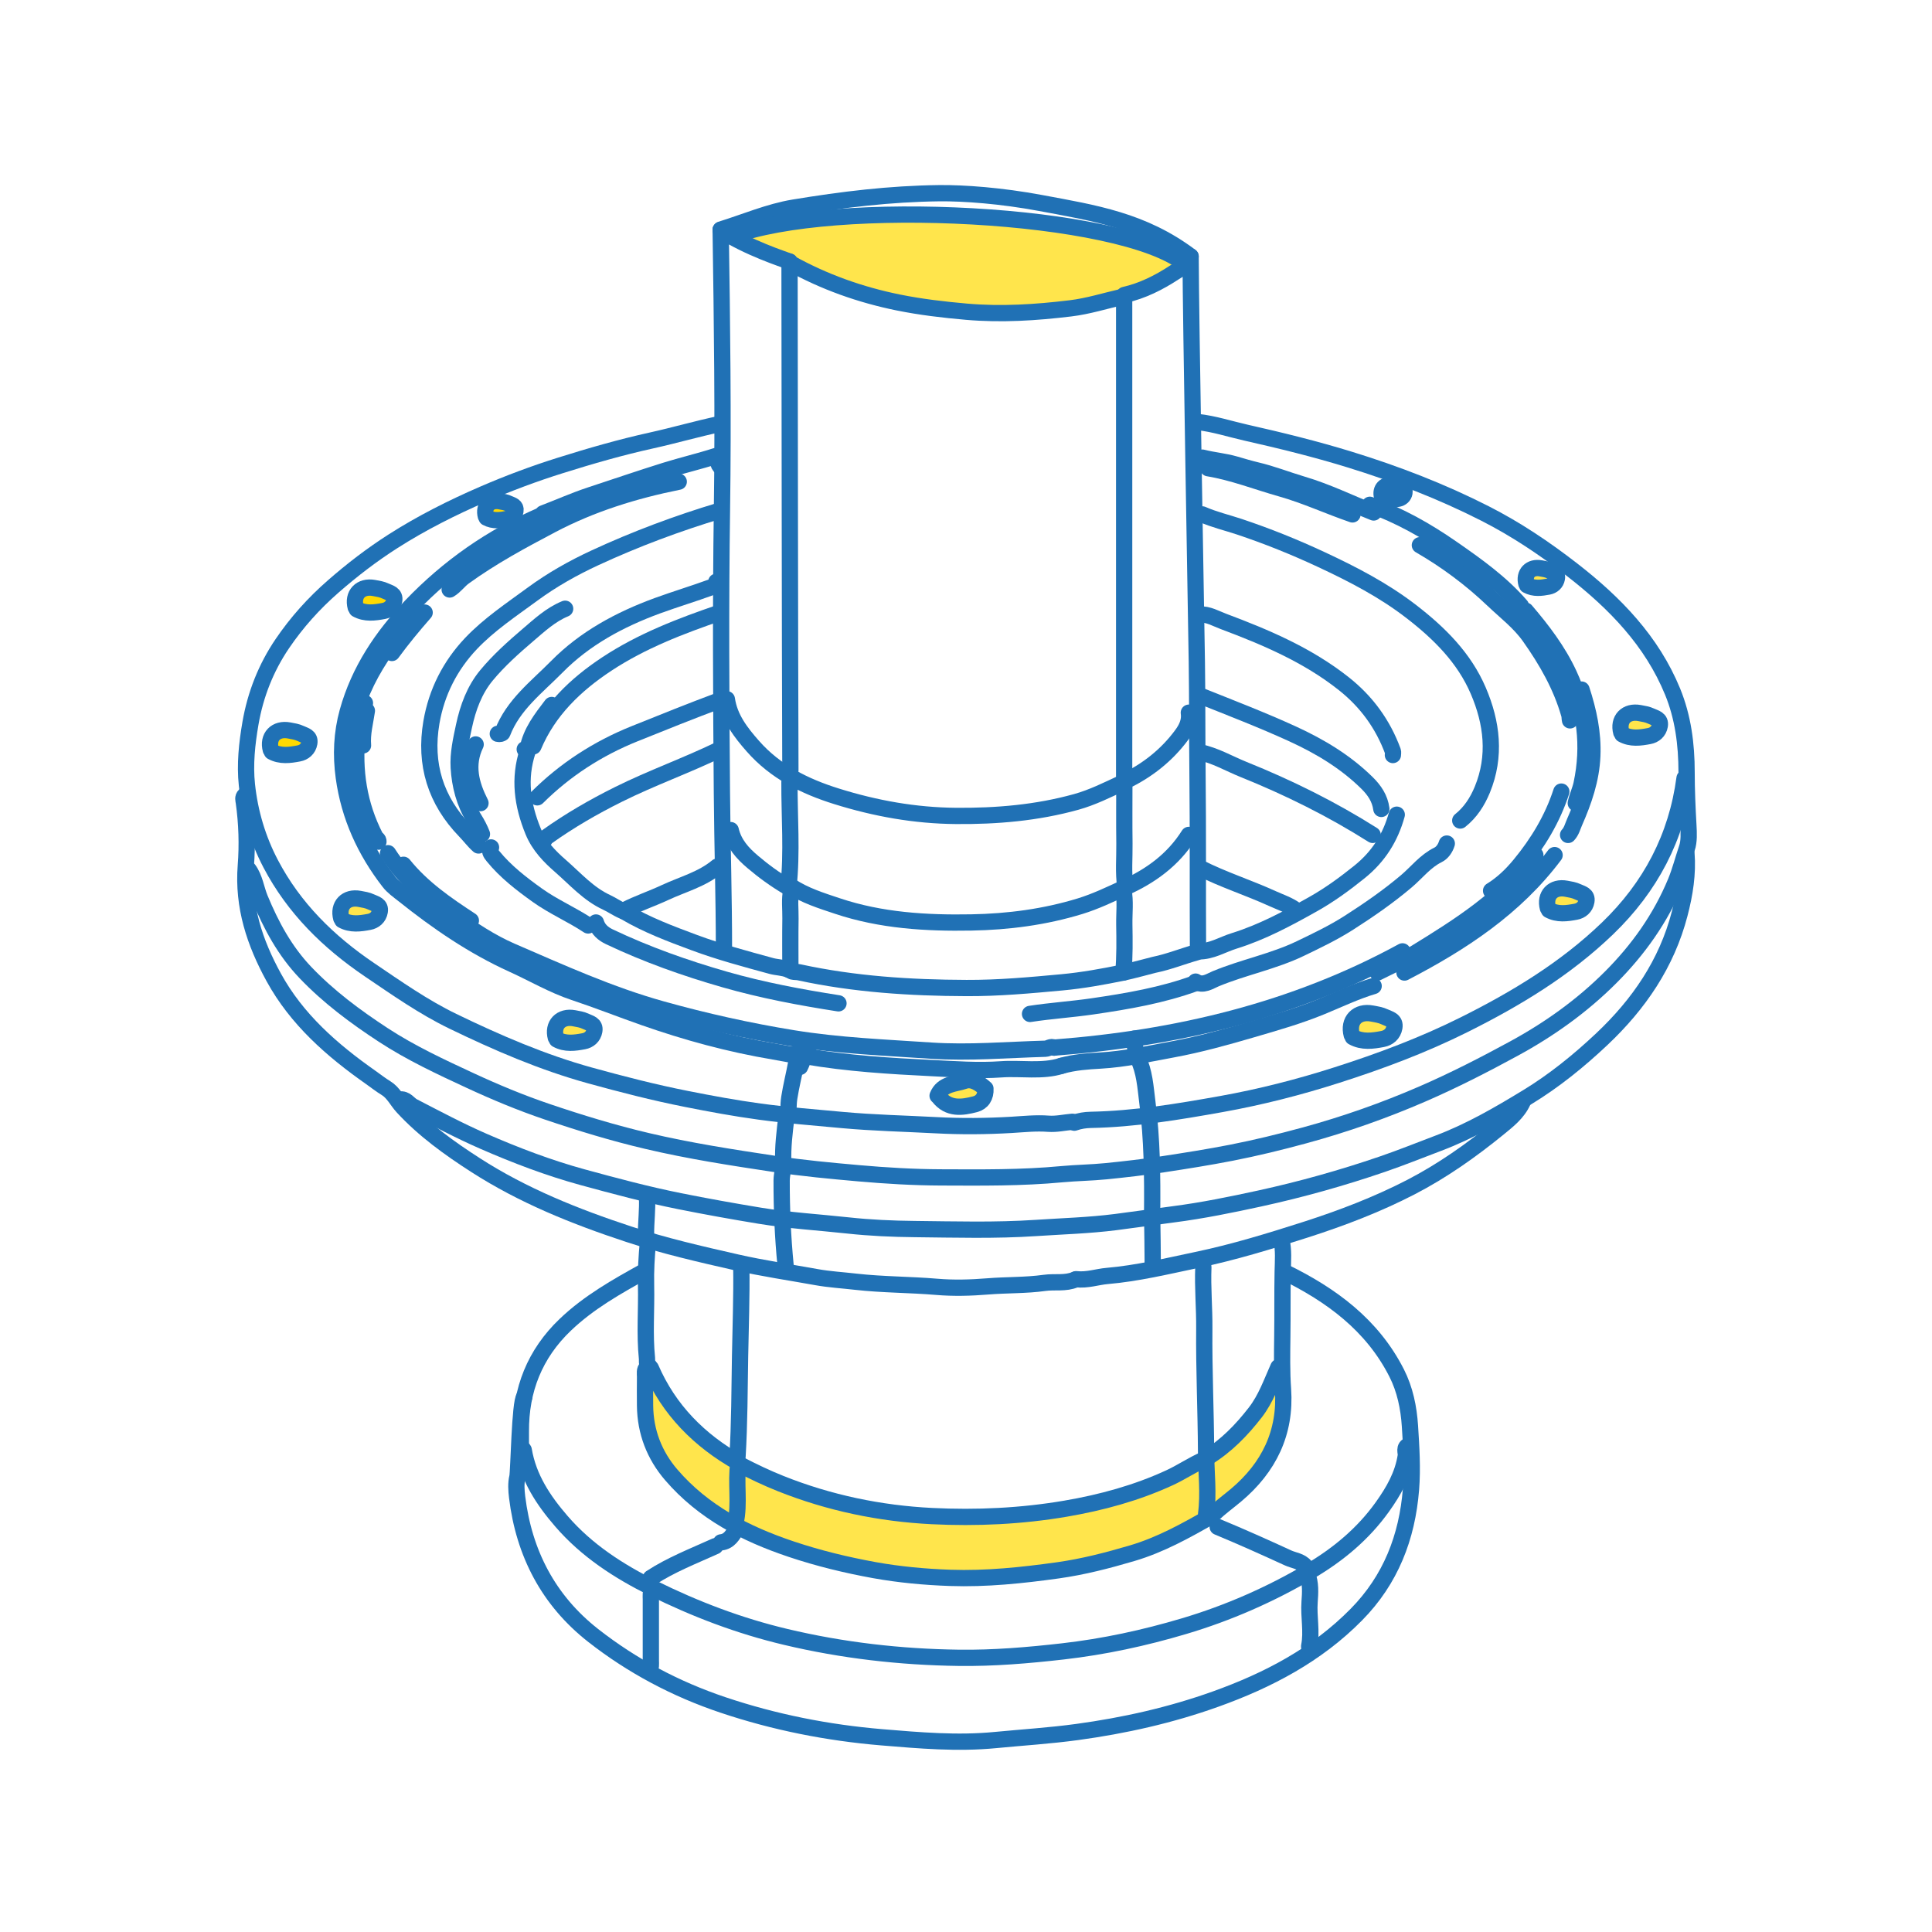<svg width="500" height="500" viewBox="0 0 500 500" fill="none" xmlns="http://www.w3.org/2000/svg">
<path d="M271.5 391.5C203.9 399.1 174 370 167.5 354.5C162.3 374.5 179.667 389.833 189 395C232.2 415.4 278.667 407.833 296.5 401.5C330.9 388.7 334.167 364.833 331.5 354.5C319.9 379.7 286.667 389.667 271.5 391.5Z" fill="#FFDA00" fill-opacity="0.7"/>
<path d="M305 67.001C265 48.6 211 54.334 189 59.501C193.8 64.3 218 73.501 229.5 77.501C272.7 87.501 297.833 74.667 305 67.001Z" fill="#FFDA00" fill-opacity="0.7"/>
<path d="M361.48 210.84C359.83 216.79 356.78 221.67 351.85 225.64C348.01 228.73 344.09 231.6 339.81 234C333.25 237.68 326.64 241.25 319.4 243.5C316.34 244.45 313.54 246.28 310.17 246.21" stroke="#2071B5" stroke-width="4.21" stroke-linecap="round" stroke-linejoin="round"/>
<path d="M136.55 194.4C134.22 201.5 135.17 208.28 137.96 215.11C139.52 218.92 142.27 221.7 145.12 224.18C148.89 227.47 152.28 231.35 156.97 233.52C158.42 234.19 159.72 235.14 161.21 235.76" stroke="#2071B5" stroke-width="4.21" stroke-linecap="round" stroke-linejoin="round"/>
<path d="M186.37 109.71C180.44 110.96 174.61 112.66 168.69 113.97C160.7 115.73 152.83 118 145.03 120.45C138.26 122.57 131.61 125.06 125.09 127.88C116.99 131.39 109.13 135.34 101.68 140.1C96.22 143.59 91.1 147.52 86.22 151.79C81.21 156.16 76.8 161.08 73.09 166.54C68.85 172.77 66.11 179.72 64.82 187.18C63.91 192.46 63.34 197.81 63.9 203.11C64.66 210.26 66.69 217.13 70.05 223.54C76.08 235.03 84.98 243.77 95.66 251C102.66 255.74 109.6 260.62 117.17 264.29C128.65 269.85 140.38 274.93 152.74 278.34C160.98 280.61 169.24 282.74 177.63 284.4C183.93 285.65 190.26 286.82 196.59 287.68C203.68 288.64 210.85 289.2 217.99 289.86C226.04 290.6 234.11 290.77 242.16 291.2C248.69 291.55 255.27 291.5 261.84 291.11C264.98 290.92 268.14 290.58 271.3 290.82C273.41 290.98 275.45 290.49 277.53 290.31" stroke="#2071B5" stroke-width="4.21" stroke-linecap="round" stroke-linejoin="round"/>
<path d="M309.92 109.21C314.17 109.67 318.23 111.01 322.38 111.95C331.42 113.99 340.42 116.2 349.28 118.93C361.36 122.65 373.12 127.19 384.38 132.92C392.37 136.99 399.77 141.95 406.89 147.48C417.98 156.09 427.5 165.9 432.87 179C435.56 185.57 436.49 192.58 436.49 199.88C436.49 204.38 436.69 209.01 436.95 213.58C437.06 215.57 437.17 217.77 436.57 219.51C435.58 222.42 434.82 225.43 433.66 228.25C429.77 237.63 424 245.77 416.81 252.96C409.41 260.36 401 266.36 391.86 271.34C384.13 275.55 376.29 279.57 368.21 283.08C358.26 287.4 348.06 290.99 337.59 293.84C331.32 295.55 325.04 297.08 318.66 298.33C312.78 299.48 306.89 300.41 300.97 301.31C296.08 302.05 291.15 302.62 286.25 303.11C282.48 303.49 278.59 303.53 274.82 303.88C264.35 304.87 253.89 304.75 243.42 304.71C236.36 304.68 229.28 304.26 222.26 303.64C215.03 303 207.77 302.33 200.58 301.24C189.48 299.57 178.39 297.86 167.45 295.28C158.69 293.22 150.08 290.59 141.58 287.71C134.79 285.41 128.14 282.64 121.61 279.61C113.95 276.06 106.3 272.49 99.21 267.86C91.96 263.12 85.03 257.97 79.03 251.68C73.74 246.13 70.18 239.55 67.28 232.52C66.26 230.04 65.97 227.26 64.34 225.03" stroke="#2071B5" stroke-width="4.21" stroke-linecap="round" stroke-linejoin="round"/>
<path d="M332.33 329.16C344.52 335.12 355.12 342.87 361.45 355.33C363.62 359.6 364.58 364.3 364.89 369.02C365.24 374.48 365.6 379.99 365.16 385.45C364.17 397.83 359.92 408.83 351.03 417.85C340.76 428.28 328.19 434.85 314.63 439.71C303.01 443.88 291.01 446.57 278.78 448.24C271.75 449.2 264.67 449.64 257.62 450.32C247.75 451.28 237.98 450.42 228.22 449.61C214.23 448.44 200.47 445.73 187.11 441.24C174.9 437.14 163.63 431.18 153.52 423.26C141.94 414.18 135.61 402 133.83 387.44C133.62 385.72 133.5 383.88 133.9 382.24C134.22 380.9 134.5 362.73 135.69 361.48" stroke="#2071B5" stroke-width="4.21" stroke-linecap="round" stroke-linejoin="round"/>
<path d="M364.72 374C363.14 374.46 363.95 375.92 363.82 376.76C363.05 381.78 360.65 385.93 357.77 389.97C352.78 396.96 346.34 402.3 339.04 406.61C328.76 412.67 317.89 417.44 306.43 420.85C296.15 423.91 285.73 426.16 275.05 427.38C266.1 428.4 257.14 429.16 248.14 429.04C233.01 428.84 218.05 427.13 203.29 423.62C191.33 420.78 179.92 416.44 168.98 411.02C160.16 406.65 151.83 401.28 145.28 393.68C140.63 388.3 136.75 382.48 135.54 375.26C135.51 375.07 135.22 374.93 135.06 374.76" stroke="#2071B5" stroke-width="4.21" stroke-linecap="round" stroke-linejoin="round"/>
<path d="M435.96 201.38C433.93 216.7 427.15 229.55 416.05 240.25C405.14 250.76 392.4 258.46 378.94 265.18C368.32 270.48 357.24 274.63 346 278.22C336.24 281.35 326.23 283.91 316.13 285.72C304.94 287.72 293.7 289.6 282.27 289.82C280.84 289.85 279.41 290.07 278.04 290.55" stroke="#2071B5" stroke-width="4.21" stroke-linecap="round" stroke-linejoin="round"/>
<path d="M204.33 67.69C204.4 111.45 204.4 156.04 204.55 199.38" stroke="#2071B5" stroke-width="4.21" stroke-linecap="round" stroke-linejoin="round"/>
<path d="M313.4 392.43C306.86 396.16 300.32 399.81 293 401.97C286.67 403.84 280.34 405.48 273.8 406.4C264.54 407.69 255.26 408.67 245.9 408.35C239.31 408.12 232.72 407.51 226.23 406.34C218.98 405.02 211.81 403.28 204.79 400.93C192.9 396.95 182 391.33 173.71 381.68C169.37 376.63 167.01 370.58 166.94 363.79C166.91 361.3 166.92 358.81 166.94 356.32C166.94 355.47 166.7 354.55 167.43 353.83" stroke="#2071B5" stroke-width="4.21" stroke-linecap="round" stroke-linejoin="round"/>
<path d="M311.66 377.73C308.56 379.09 305.75 381.03 302.68 382.44C294.11 386.39 285.08 388.85 275.79 390.44C264.32 392.4 252.74 392.93 241.17 392.36C227.72 391.69 214.62 388.96 202.06 383.96C198.4 382.5 194.84 380.8 191.35 378.98" stroke="#2071B5" stroke-width="4.21" stroke-linecap="round" stroke-linejoin="round"/>
<path d="M186.37 132.13C175.3 135.46 164.49 139.49 154 144.35C148.31 146.98 142.86 150.05 137.79 153.78C132.31 157.81 126.6 161.59 121.9 166.54C116.48 172.27 113 179.1 111.65 186.93C109.79 197.78 112.72 207.17 120.37 215.07C121.56 216.29 122.57 217.68 123.85 218.81" stroke="#2071B5" stroke-width="4.21" stroke-linecap="round" stroke-linejoin="round"/>
<path d="M436.45 220.81C436.87 226.15 436.03 231.36 434.69 236.5C431.34 249.38 424.15 259.87 414.56 268.92C408.59 274.55 402.2 279.72 395.27 283.94C387.91 288.43 380.4 292.79 372.22 295.87C367.4 297.69 362.63 299.62 357.75 301.29C347.36 304.85 336.8 307.81 326.09 310.15C318.68 311.76 311.24 313.29 303.7 314.26C298.72 314.9 293.74 315.64 288.76 316.27C281.88 317.15 274.98 317.34 268.08 317.8C257.61 318.5 247.14 318.19 236.69 318.08C230.98 318.02 225.21 317.77 219.51 317.15C211.87 316.32 204.18 315.87 196.6 314.62C189.68 313.48 182.77 312.24 175.88 310.86C167.4 309.16 159.08 306.93 150.77 304.66C141.98 302.25 133.45 299 125.07 295.34C118.86 292.63 112.9 289.45 106.9 286.35C105.75 285.76 105.04 284.26 103.43 284.57" stroke="#2071B5" stroke-width="4.21" stroke-linecap="round" stroke-linejoin="round"/>
<path d="M140.04 133.38C127.26 138.92 116.05 146.74 106.42 156.8C98.88 164.68 92.93 173.55 89.97 184.19C88.42 189.76 88.19 195.41 88.97 201.13C90.36 211.27 94.47 220.23 100.7 228.26C101.7 229.55 103.09 230.51 104.39 231.54C113.2 238.58 122.38 244.89 132.74 249.59C138 251.98 143.08 254.97 148.54 256.79C154.62 258.81 160.59 261.17 166.63 263.29C177.65 267.16 188.81 270.2 200.3 272.13C201.63 272.35 202.96 272.6 204.29 272.85C205.44 273.06 206.5 272.89 207.03 271.62" stroke="#2071B5" stroke-width="4.21" stroke-linecap="round" stroke-linejoin="round"/>
<path d="M311.16 133.13C314.22 134.48 317.49 135.24 320.65 136.29C327.96 138.73 335.07 141.59 342.04 144.85C350.16 148.64 358.08 152.74 365.23 158.26C372.5 163.87 378.92 170.23 382.57 178.75C386.13 187.05 387.19 195.69 383.62 204.37C382.35 207.45 380.57 210.23 377.91 212.35" stroke="#2071B5" stroke-width="4.21" stroke-linecap="round" stroke-linejoin="round"/>
<path d="M309.43 254.04C311.31 255.29 313.18 253.89 314.6 253.31C321.8 250.32 329.53 248.85 336.57 245.46C340.82 243.41 345.06 241.39 349.08 238.82C354.27 235.5 359.29 232.03 363.99 228.05C366.69 225.76 368.86 222.86 372.16 221.24C373.23 220.72 374.04 219.57 374.43 218.31" stroke="#2071B5" stroke-width="4.21" stroke-linecap="round" stroke-linejoin="round"/>
<path d="M308.13 66.37C308.19 83.78 309.48 153.9 309.74 171.3C309.88 180.78 309.81 190.26 309.91 199.73C310.08 215.22 309.95 230.72 310.04 246.21" stroke="#2071B5" stroke-width="4.21" stroke-linecap="round" stroke-linejoin="round"/>
<path d="M188.11 180.95C188.82 185.86 191.74 189.59 194.86 193.13C200.67 199.74 208.26 203.52 216.51 206.09C226.56 209.23 236.79 211.07 247.39 211.16C257.95 211.25 268.35 210.36 278.51 207.54C282.66 206.39 286.56 204.44 290.48 202.61" stroke="#2071B5" stroke-width="4.21" stroke-linecap="round" stroke-linejoin="round"/>
<path d="M204.55 229.28C208.3 231.77 212.56 233.09 216.76 234.49C228 238.24 239.65 238.94 251.38 238.73C260.94 238.56 270.35 237.33 279.53 234.52C283.5 233.3 287.23 231.51 290.99 229.78" stroke="#2071B5" stroke-width="4.21" stroke-linecap="round" stroke-linejoin="round"/>
<path d="M290.49 76.83C286.01 77.85 281.61 79.25 277.04 79.8C268.1 80.88 259.17 81.46 250.13 80.67C244.18 80.15 238.29 79.46 232.46 78.28C222.67 76.29 213.32 72.98 204.55 68.11" stroke="#2071B5" stroke-width="4.21" stroke-linecap="round" stroke-linejoin="round"/>
<path d="M63.32 205.86C62.78 206.38 63.02 207.06 63.1 207.6C63.87 213.06 64.04 218.66 63.62 224.03C62.8 234.64 65.93 243.97 70.83 252.92C76.8 263.83 85.93 271.8 95.95 278.84C97.27 279.77 98.53 280.77 99.91 281.61C101.82 282.78 102.77 284.91 104.24 286.49C109.73 292.44 116.27 297.15 123.08 301.53C135.42 309.47 148.88 314.85 162.71 319.41C171.84 322.42 181.21 324.57 190.59 326.7C197.44 328.26 204.39 329.27 211.3 330.52C214.62 331.12 218.09 331.32 221.48 331.71C228.44 332.5 235.45 332.44 242.42 333.03C246.78 333.4 251.21 333.28 255.62 332.92C260.51 332.52 265.46 332.69 270.3 332.01C272.96 331.63 275.73 332.25 278.29 331.14" stroke="#2071B5" stroke-width="4.21" stroke-linecap="round" stroke-linejoin="round"/>
<path d="M100.43 220.81C104.78 227.63 110.91 232.64 117.39 237.22C122.14 240.57 127.02 243.84 132.34 246.15C145.15 251.69 157.87 257.47 171.4 261.23C182.57 264.34 193.83 266.85 205.28 268.71C217.1 270.63 229.01 271.1 240.91 271.9C250.81 272.56 260.67 271.68 270.55 271.41C271.32 271.39 271.98 270.68 272.79 271.13" stroke="#2071B5" stroke-width="4.21" stroke-linecap="round" stroke-linejoin="round"/>
<path d="M355.5 255.18C350.87 256.56 346.52 258.65 342.08 260.48C336.22 262.9 330.17 264.62 324.12 266.39C317.29 268.39 310.44 270.3 303.44 271.59C297.25 272.73 291.11 274.11 284.77 274.47C281.46 274.66 278.05 274.88 274.69 275.84" stroke="#2071B5" stroke-width="4.21" stroke-linecap="round" stroke-linejoin="round"/>
<path d="M394.11 285.07C392.77 288.05 390.19 290.04 387.82 291.97C380.76 297.73 373.3 303 365.19 307.2C356.43 311.73 347.24 315.24 337.83 318.26C328.53 321.24 319.19 324.1 309.65 326.09C301.99 327.69 294.36 329.55 286.51 330.22C283.94 330.44 281.43 331.38 278.5 331.06" stroke="#2071B5" stroke-width="4.21" stroke-linecap="round" stroke-linejoin="round"/>
<path d="M362.97 246.21C334.86 261.55 304.49 268.71 272.8 271.12" stroke="#2071B5" stroke-width="4.21" stroke-linecap="round" stroke-linejoin="round"/>
<path d="M290.93 77.01V201.71" stroke="#2071B5" stroke-width="4.21" stroke-linecap="round" stroke-linejoin="round"/>
<path d="M154.23 238.74C154.77 240.57 156.14 241.7 157.73 242.45C167.35 247.02 177.34 250.56 187.59 253.5C197.26 256.27 207.09 258.11 217 259.66" stroke="#2071B5" stroke-width="4.21" stroke-linecap="round" stroke-linejoin="round"/>
<path d="M186.51 59.53C186.87 83.68 187.19 107.82 186.84 131.97C186.49 156.41 186.63 180.85 186.83 205.29C186.94 218.85 187.37 232.4 187.36 245.96" stroke="#2071B5" stroke-width="4.21" stroke-linecap="round" stroke-linejoin="round"/>
<path d="M175.66 124.66C164.21 126.96 153.16 130.37 142.76 135.84C134.97 139.94 127.24 144.12 120.09 149.3C118.74 150.28 117.8 151.7 116.37 152.56" stroke="#2071B5" stroke-width="4.21" stroke-linecap="round" stroke-linejoin="round"/>
<path d="M290.74 251.69C285.46 252.77 280.18 253.73 274.8 254.23C266.59 254.99 258.4 255.74 250.14 255.7C235.57 255.65 221.09 254.73 206.81 251.63C206.21 251.5 205.63 251.57 205.06 251.43" stroke="#2071B5" stroke-width="4.21" stroke-linecap="round" stroke-linejoin="round"/>
<path d="M310.41 159.03C312.69 158.88 314.62 160.08 316.62 160.82C327.64 164.95 338.44 169.54 347.79 176.95C353.66 181.6 357.88 187.4 360.47 194.41C360.58 194.7 360.48 195.07 360.48 195.4" stroke="#2071B5" stroke-width="4.21" stroke-linecap="round" stroke-linejoin="round"/>
<path d="M208.54 273.36C219.34 275.22 230.24 275.88 241.17 276.42C247.15 276.71 253.15 277.17 259.1 276.74C264.08 276.37 269.82 277.42 274.69 275.84" stroke="#2071B5" stroke-width="4.21" stroke-linecap="round" stroke-linejoin="round"/>
<path d="M186.37 158.53C176.16 162.02 166.05 165.9 157.05 171.84C148.96 177.18 141.93 183.87 138.04 193.15" stroke="#2071B5" stroke-width="4.21" stroke-linecap="round" stroke-linejoin="round"/>
<path d="M166.94 328.91C159.64 332.95 152.36 337.04 146.27 342.87C138.41 350.39 134.72 359.68 134.8 370.51C134.8 371.76 134.8 373 134.8 374.25" stroke="#2071B5" stroke-width="4.21" stroke-linecap="round" stroke-linejoin="round"/>
<path d="M367.46 141.1C374.34 145.07 380.66 149.78 386.42 155.27C389.65 158.35 393.25 161.06 395.86 164.76C400.26 170.98 404.02 177.52 406.12 184.92C406.27 185.45 406.2 185.94 406.32 186.43" stroke="#2071B5" stroke-width="4.21" stroke-linecap="round" stroke-linejoin="round"/>
<path d="M191.85 327.67C191.97 335.48 191.66 343.28 191.53 351.08C191.39 359.71 191.38 368.36 190.87 376.99C190.85 377.37 190.57 377.63 190.6 377.98" stroke="#2071B5" stroke-width="4.21" stroke-linecap="round" stroke-linejoin="round"/>
<path d="M394.86 158.04C399.19 163.11 403.23 168.41 406.05 174.49C410.25 183.57 411.4 193.05 409.31 202.88C408.95 204.58 408.15 206.15 407.81 207.86" stroke="#2071B5" stroke-width="4.21" stroke-linecap="round" stroke-linejoin="round"/>
<path d="M310.41 179.96C318.5 183.2 326.64 186.32 334.56 189.95C341.6 193.18 348.19 197.12 353.77 202.61C355.71 204.52 357.13 206.62 357.49 209.35" stroke="#2071B5" stroke-width="4.21" stroke-linecap="round" stroke-linejoin="round"/>
<path d="M186.37 181.2C178.93 183.97 171.56 186.94 164.2 189.9C154.71 193.72 146.3 199.15 139.05 206.35" stroke="#2071B5" stroke-width="4.21" stroke-linecap="round" stroke-linejoin="round"/>
<path d="M404.07 204.86C401.79 211.9 398.04 218.11 393.36 223.79C391.21 226.4 388.8 228.74 385.89 230.52" stroke="#2071B5" stroke-width="4.21" stroke-linecap="round" stroke-linejoin="round"/>
<path d="M186.37 193.9C177.71 198.11 168.6 201.33 159.98 205.63C153.57 208.82 147.37 212.4 141.54 216.57C141.01 216.95 140.86 217.69 140.29 218.06" stroke="#2071B5" stroke-width="4.21" stroke-linecap="round" stroke-linejoin="round"/>
<path d="M355.25 216.07C344.66 209.37 333.48 203.83 321.86 199.15C318.06 197.62 314.49 195.49 310.41 194.65" stroke="#2071B5" stroke-width="4.21" stroke-linecap="round" stroke-linejoin="round"/>
<path d="M146.26 157.54C142.53 159.07 139.58 161.82 136.62 164.35C132.84 167.58 129.07 170.95 125.9 174.78C122.79 178.54 121.11 183.12 120.08 187.92C119.32 191.46 118.51 195.07 118.72 198.63C118.99 203.24 120.16 207.81 122.65 211.8C123.47 213.11 124.21 214.52 124.73 215.86" stroke="#2071B5" stroke-width="4.21" stroke-linecap="round" stroke-linejoin="round"/>
<path d="M311.16 326.17C311.12 326.77 311.46 327.29 311.43 327.91C311.21 333.23 311.72 338.53 311.67 343.85C311.57 354.48 312.08 365.1 312.13 375.73C312.16 381.13 312.85 386.52 312.13 391.92C312.08 392.33 312.42 392.56 312.39 392.92" stroke="#2071B5" stroke-width="4.21" stroke-linecap="round" stroke-linejoin="round"/>
<path d="M309.42 254.43C300.8 257.58 291.82 259.12 282.77 260.44C277.38 261.23 271.95 261.57 266.57 262.4" stroke="#2071B5" stroke-width="4.21" stroke-linecap="round" stroke-linejoin="round"/>
<path d="M397.35 221.3C389.13 232.42 377.72 239.63 366.2 246.69C363.1 248.59 359.74 250.04 356.5 251.69" stroke="#2071B5" stroke-width="4.21" stroke-linecap="round" stroke-linejoin="round"/>
<path d="M402.33 221.3C392.11 234.93 378.32 243.98 363.47 251.69" stroke="#2071B5" stroke-width="4.21" stroke-linecap="round" stroke-linejoin="round"/>
<path d="M393.61 156.79C388.46 150.82 382.08 146.31 375.67 141.86C369.07 137.28 362.1 133.36 354.51 130.64" stroke="#2071B5" stroke-width="4.21" stroke-linecap="round" stroke-linejoin="round"/>
<path d="M409.3 178.46C411.12 184.04 412.35 189.69 412.09 195.65C411.83 201.75 409.88 207.34 407.48 212.8C407 213.88 406.71 215.15 405.82 216.08" stroke="#2071B5" stroke-width="4.21" stroke-linecap="round" stroke-linejoin="round"/>
<path d="M350.02 133.13C343.83 131 337.87 128.23 331.57 126.45C325.27 124.67 319.15 122.25 312.65 121.17" stroke="#2071B5" stroke-width="4.21" stroke-linecap="round" stroke-linejoin="round"/>
<path d="M94.45 181.95C93.17 184.54 92.79 187.38 92.5 190.17C91.53 199.4 92.89 208.25 97.15 216.59C97.38 217.04 98.01 217.21 97.94 217.82" stroke="#2071B5" stroke-width="4.21" stroke-linecap="round" stroke-linejoin="round"/>
<path d="M186.62 120.92C185.61 120.28 186.01 118.99 185.25 118.02C180.97 119.4 176.52 120.43 172.14 121.8C165.64 123.83 159.21 126.04 152.75 128.16C148.61 129.53 144.62 131.32 140.54 132.87" stroke="#2071B5" stroke-width="4.21" stroke-linecap="round" stroke-linejoin="round"/>
<path d="M331.59 320.69C332.29 323.48 332.01 326.38 331.96 329.16C331.85 334.72 331.94 340.29 331.86 345.85C331.8 350.42 331.72 354.98 332.04 359.55C332.82 370.76 328.4 379.79 319.89 386.95C317.9 388.62 315.8 390.14 313.91 391.93" stroke="#2071B5" stroke-width="4.21" stroke-linecap="round" stroke-linejoin="round"/>
<path d="M185.37 150.56C186.31 152.19 184.41 151.85 184.09 151.97C179.48 153.65 174.78 155.07 170.16 156.75C160.42 160.32 151.39 165.16 144.1 172.56C138.94 177.8 132.81 182.39 130.03 189.65C129.94 189.87 129.28 190.04 128.83 189.91" stroke="#2071B5" stroke-width="4.21" stroke-linecap="round" stroke-linejoin="round"/>
<path d="M311.16 118.43C314.23 119.2 316.69 119.33 319.73 120.2C321.45 120.7 323.49 121.31 325.11 121.69C329.18 122.64 333.08 124.19 337.08 125.38C343.44 127.26 349.38 130.18 355.51 132.63" stroke="#2071B5" stroke-width="4.21" stroke-linecap="round" stroke-linejoin="round"/>
<path d="M127.08 219.31C126.55 220.21 126.99 220.85 127.57 221.56C130.84 225.59 134.93 228.73 139.08 231.7C143.22 234.66 147.97 236.69 152.22 239.51" stroke="#2071B5" stroke-width="4.21" stroke-linecap="round" stroke-linejoin="round"/>
<path d="M168.43 354.07C173.12 364.93 181.03 372.82 191.1 378.51C190.32 383.85 191.52 389.07 190.35 394.17" stroke="#2071B5" stroke-width="4.21" stroke-linecap="round" stroke-linejoin="round"/>
<path d="M242.91 283.83C245.51 287.15 248.97 286.65 252.36 285.77C254.17 285.3 255.15 283.82 255.03 281.73C253.56 280.43 251.63 279.04 249.67 279.72C247.19 280.58 243.92 280.41 242.65 283.58" fill="#FFDA00" fill-opacity="0.7"/>
<path d="M242.91 283.83C245.51 287.15 248.97 286.65 252.36 285.77C254.17 285.3 255.15 283.82 255.03 281.73C253.56 280.43 251.63 279.04 249.67 279.72C247.19 280.58 243.92 280.41 242.65 283.58" stroke="#2071B5" stroke-width="4.21" stroke-linecap="round" stroke-linejoin="round"/>
<path d="M307.67 184.44C308.01 186.63 307.05 188.54 305.88 190.13C301.93 195.52 296.77 199.51 290.98 202.26C290.98 207.68 290.93 213 291 218.31C291.05 222.05 290.68 225.79 291.23 229.52" stroke="#2071B5" stroke-width="4.21" stroke-linecap="round" stroke-linejoin="round"/>
<path d="M161.71 236C167.38 239.36 173.52 241.66 179.66 243.94C186.16 246.36 192.87 248.15 199.57 249.98C201.06 250.39 202.63 250.35 204.06 250.95" stroke="#2071B5" stroke-width="4.21" stroke-linecap="round" stroke-linejoin="round"/>
<path d="M310.41 224.54C316.53 227.65 323.09 229.72 329.32 232.56C331.34 233.48 333.5 234.17 335.32 235.5" stroke="#2071B5" stroke-width="4.21" stroke-linecap="round" stroke-linejoin="round"/>
<path d="M330.84 353.82C329.05 357.83 327.61 362 324.87 365.54C321.33 370.11 317.36 374.2 312.4 377.24" stroke="#2071B5" stroke-width="4.21" stroke-linecap="round" stroke-linejoin="round"/>
<path d="M185.62 224.29C181.66 227.58 176.69 228.86 172.15 230.97C168.72 232.57 165.1 233.79 161.71 235.5" stroke="#2071B5" stroke-width="4.21" stroke-linecap="round" stroke-linejoin="round"/>
<path d="M167.69 321.44C167.33 325.17 167.11 328.9 167.2 332.65C167.34 338.96 166.79 345.28 167.44 351.58C167.51 352.23 167.24 352.97 167.94 353.45" stroke="#2071B5" stroke-width="4.21" stroke-linecap="round" stroke-linejoin="round"/>
<path d="M337.81 405.38C336.65 403.96 334.82 403.87 333.31 403.17C327.3 400.41 321.26 397.7 315.14 395.16" stroke="#2071B5" stroke-width="4.21" stroke-linecap="round" stroke-linejoin="round"/>
<path d="M204.33 67.69C202.79 67.09 193.55 64.15 186.51 59.53" stroke="#2071B5" stroke-width="4.21" stroke-linecap="round" stroke-linejoin="round"/>
<path d="M290.74 230.27C291.32 233.26 290.92 236.26 290.97 239.26C291.04 243.35 291.09 247.43 290.74 251.52" stroke="#2071B5" stroke-width="4.21" stroke-linecap="round" stroke-linejoin="round"/>
<path d="M168.93 411.36C168.25 412.09 168.44 412.99 168.44 413.85C168.44 419.16 168.44 424.48 168.44 429.79C168.44 430.65 168.62 431.55 167.95 432.28" stroke="#2071B5" stroke-width="4.21" stroke-linecap="round" stroke-linejoin="round"/>
<path d="M204.8 230.27C204.25 232.74 204.61 235.23 204.57 237.71C204.5 242.2 204.55 246.69 204.55 251.18" stroke="#2071B5" stroke-width="4.21" stroke-linecap="round" stroke-linejoin="round"/>
<path d="M338.31 407.37C339.27 409.7 339.09 412.27 338.92 414.58C338.64 418.42 339.58 422.24 338.81 426.05C338.73 426.45 339.14 426.55 339.31 426.8" stroke="#2071B5" stroke-width="4.21" stroke-linecap="round" stroke-linejoin="round"/>
<path d="M294.08 272.85C293.74 270.19 293.6 271.45 293.61 268.79" stroke="#2071B5" stroke-width="4.21" stroke-linecap="round" stroke-linejoin="round"/>
<path d="M307.67 66.37C307.44 68.68 305.4 69.54 303.89 70.53C299.92 73.13 295.68 75.27 290.99 76.33" stroke="#2071B5" stroke-width="4.21" stroke-linecap="round" stroke-linejoin="round"/>
<path d="M104.42 223.8C109.25 229.81 115.5 234.09 121.86 238.25" stroke="#2071B5" stroke-width="4.21" stroke-linecap="round" stroke-linejoin="round"/>
<path d="M307.67 216.07C303.63 222.49 297.8 226.73 290.98 229.77" stroke="#2071B5" stroke-width="4.21" stroke-linecap="round" stroke-linejoin="round"/>
<path d="M189.11 214.83C189.92 218.34 192.15 220.82 194.82 223.07C197.6 225.42 200.5 227.57 204.05 229.66C205.04 220.5 204.27 211.42 204.31 202.37" stroke="#2071B5" stroke-width="4.21" stroke-linecap="round" stroke-linejoin="round"/>
<path d="M102.92 164.01C98.83 169.2 95.29 174.72 92.96 180.95" stroke="#2071B5" stroke-width="4.21" stroke-linecap="round" stroke-linejoin="round"/>
<path d="M185.12 400.15C179.47 402.71 173.66 404.95 168.43 408.37" stroke="#2071B5" stroke-width="4.21" stroke-linecap="round" stroke-linejoin="round"/>
<path d="M123.1 192.66C120.54 197.97 121.87 202.96 124.35 207.85" stroke="#2071B5" stroke-width="4.21" stroke-linecap="round" stroke-linejoin="round"/>
<path d="M294.45 273.74C296.23 277.35 296.43 281.31 296.93 285.2C298.17 294.79 298.26 304.44 298.17 314.09C298.17 314.41 298.41 327.88 298.28 328.2" stroke="#2071B5" stroke-width="4.21" stroke-linecap="round" stroke-linejoin="round"/>
<path d="M203.55 288.81C203.07 292.86 202.53 296.9 202.72 301.02C202.79 302.46 202.3 303.98 202.29 305.5C202.27 312.82 202.59 320.13 203.3 327.42" stroke="#2071B5" stroke-width="4.21" stroke-linecap="round" stroke-linejoin="round"/>
<path d="M309.67 246.46C306 247.49 302.46 248.93 298.71 249.69C298.27 249.78 292.37 251.38 290.74 251.69" stroke="#2071B5" stroke-width="4.21" stroke-linecap="round" stroke-linejoin="round"/>
<path d="M206.05 275.11C205.5 278.11 204.74 281.06 204.27 284.07C204.11 285.07 204.08 286.06 204.05 287.06" stroke="#2071B5" stroke-width="4.21" stroke-linecap="round" stroke-linejoin="round"/>
<path d="M142.78 182.45C140.12 185.95 137.37 189.4 136.54 193.91C136.48 194.23 136.5 193.91 136.29 194.15C136.18 194.28 135.97 194.15 135.8 193.91" stroke="#2071B5" stroke-width="4.21" stroke-linecap="round" stroke-linejoin="round"/>
<path d="M139.79 135.62C135.86 136.89 132.36 139.03 128.83 141.1" stroke="#2071B5" stroke-width="4.21" stroke-linecap="round" stroke-linejoin="round"/>
<path d="M109.9 158.53C106.94 161.91 104.08 165.36 101.43 168.99" stroke="#2071B5" stroke-width="4.21" stroke-linecap="round" stroke-linejoin="round"/>
<path d="M167.44 309.73C167.62 312.97 167.17 316.2 167.19 319.44" stroke="#2071B5" stroke-width="4.21" stroke-linecap="round" stroke-linejoin="round"/>
<path d="M94.95 183.94C94.52 186.92 93.69 189.85 93.95 192.91" stroke="#2071B5" stroke-width="4.21" stroke-linecap="round" stroke-linejoin="round"/>
<path d="M400.59 235C399.69 231.67 401.9 229.36 405.33 230C406.35 230.19 407.38 230.34 408.31 230.79C409.36 231.29 410.85 231.53 410.56 233.26C410.3 234.8 409.16 235.7 407.82 235.95C405.5 236.39 403.1 236.73 400.86 235.5" fill="#FFDA00" fill-opacity="0.7"/>
<path d="M400.59 235C399.69 231.67 401.9 229.36 405.33 230C406.35 230.19 407.38 230.34 408.31 230.79C409.36 231.29 410.85 231.53 410.56 233.26C410.3 234.8 409.16 235.7 407.82 235.95C405.5 236.39 403.1 236.73 400.86 235.5" stroke="#2071B5" stroke-width="4.21" stroke-linecap="round" stroke-linejoin="round"/>
<path d="M349.82 267.84C348.83 264.14 351.28 261.59 355.07 262.3C356.2 262.51 357.35 262.68 358.37 263.17C359.53 263.73 361.19 263.99 360.86 265.91C360.57 267.61 359.31 268.61 357.82 268.89C355.25 269.38 352.59 269.76 350.09 268.39" fill="#FFDA00" fill-opacity="0.7"/>
<path d="M349.82 267.84C348.83 264.14 351.28 261.59 355.07 262.3C356.2 262.51 357.35 262.68 358.37 263.17C359.53 263.73 361.19 263.99 360.86 265.91C360.57 267.61 359.31 268.61 357.82 268.89C355.25 269.38 352.59 269.76 350.09 268.39" stroke="#2071B5" stroke-width="4.21" stroke-linecap="round" stroke-linejoin="round"/>
<path d="M419.58 189.54C418.68 186.21 420.89 183.9 424.32 184.54C425.34 184.73 426.37 184.88 427.3 185.33C428.35 185.83 429.84 186.07 429.55 187.8C429.29 189.34 428.15 190.24 426.81 190.49C424.49 190.93 422.09 191.27 419.85 190.04" fill="#FFDA00" fill-opacity="0.7"/>
<path d="M419.58 189.54C418.68 186.21 420.89 183.9 424.32 184.54C425.34 184.73 426.37 184.88 427.3 185.33C428.35 185.83 429.84 186.07 429.55 187.8C429.29 189.34 428.15 190.24 426.81 190.49C424.49 190.93 422.09 191.27 419.85 190.04" stroke="#2071B5" stroke-width="4.21" stroke-linecap="round" stroke-linejoin="round"/>
<path d="M395.02 151.06C394.31 148.41 396.06 146.58 398.78 147.09C399.59 147.24 400.41 147.36 401.14 147.71C401.97 148.11 403.16 148.29 402.92 149.67C402.71 150.89 401.81 151.6 400.74 151.81C398.9 152.16 397 152.43 395.21 151.45" fill="#FFDA00" fill-opacity="0.7"/>
<path d="M395.02 151.06C394.31 148.41 396.06 146.58 398.78 147.09C399.59 147.24 400.41 147.36 401.14 147.71C401.97 148.11 403.16 148.29 402.92 149.67C402.71 150.89 401.81 151.6 400.74 151.81C398.9 152.16 397 152.43 395.21 151.45" stroke="#2071B5" stroke-width="4.21" stroke-linecap="round" stroke-linejoin="round"/>
<path d="M357.66 128.52C357.14 126.57 358.43 125.22 360.43 125.6C361.03 125.71 361.63 125.8 362.17 126.06C362.78 126.35 363.66 126.49 363.48 127.5C363.33 128.4 362.66 128.92 361.88 129.07C360.52 129.33 359.12 129.53 357.81 128.81" stroke="#2071B5" stroke-width="4.21" stroke-linecap="round" stroke-linejoin="round"/>
<path d="M190.6 395.67C189.62 397.23 188.76 398.93 186.61 399.16" stroke="#2071B5" stroke-width="4.21" stroke-linecap="round" stroke-linejoin="round"/>
<path d="M209.78 270.13C208.19 271.81 208.06 274.16 207.04 276.11" stroke="#2071B5" stroke-width="4.21" stroke-linecap="round" stroke-linejoin="round"/>
<path d="M143.84 268.52C142.94 265.19 145.15 262.88 148.58 263.52C149.6 263.71 150.63 263.86 151.56 264.31C152.61 264.81 154.1 265.05 153.81 266.78C153.55 268.32 152.41 269.22 151.07 269.47C148.75 269.91 146.35 270.25 144.11 269.02" fill="#FFDA00" fill-opacity="0.7"/>
<path d="M143.84 268.52C142.94 265.19 145.15 262.88 148.58 263.52C149.6 263.71 150.63 263.86 151.56 264.31C152.61 264.81 154.1 265.05 153.81 266.78C153.55 268.32 152.41 269.22 151.07 269.47C148.75 269.91 146.35 270.25 144.11 269.02" stroke="#2071B5" stroke-width="4.21" stroke-linecap="round" stroke-linejoin="round"/>
<path d="M88.31 237.63C87.41 234.3 89.62 231.99 93.05 232.63C94.07 232.82 95.1 232.97 96.03 233.42C97.08 233.92 98.57 234.16 98.28 235.89C98.02 237.43 96.88 238.33 95.54 238.58C93.22 239.02 90.82 239.36 88.58 238.13" fill="#FFDA00" fill-opacity="0.7"/>
<path d="M88.31 237.63C87.41 234.3 89.62 231.99 93.05 232.63C94.07 232.82 95.1 232.97 96.03 233.42C97.08 233.92 98.57 234.16 98.28 235.89C98.02 237.43 96.88 238.33 95.54 238.58C93.22 239.02 90.82 239.36 88.58 238.13" stroke="#2071B5" stroke-width="4.21" stroke-linecap="round" stroke-linejoin="round"/>
<path d="M70.08 194.04C69.18 190.71 71.39 188.4 74.82 189.04C75.84 189.23 76.87 189.38 77.8 189.83C78.85 190.33 80.34 190.57 80.05 192.3C79.79 193.84 78.65 194.74 77.31 194.99C74.99 195.43 72.59 195.77 70.35 194.54" fill="#FFDA00"/>
<path d="M70.08 194.04C69.18 190.71 71.39 188.4 74.82 189.04C75.84 189.23 76.87 189.38 77.8 189.83C78.85 190.33 80.34 190.57 80.05 192.3C79.79 193.84 78.65 194.74 77.31 194.99C74.99 195.43 72.59 195.77 70.35 194.54" stroke="#2071B5" stroke-width="4.21" stroke-linecap="round" stroke-linejoin="round"/>
<path d="M92.05 157.17C91.15 153.84 93.36 151.53 96.79 152.17C97.81 152.36 98.84 152.51 99.77 152.96C100.82 153.46 102.31 153.7 102.02 155.43C101.76 156.97 100.62 157.87 99.28 158.12C96.96 158.56 94.56 158.9 92.32 157.67" fill="#FFDA00"/>
<path d="M92.05 157.17C91.15 153.84 93.36 151.53 96.79 152.17C97.81 152.36 98.84 152.51 99.77 152.96C100.82 153.46 102.31 153.7 102.02 155.43C101.76 156.97 100.62 157.87 99.28 158.12C96.96 158.56 94.56 158.9 92.32 157.67" stroke="#2071B5" stroke-width="4.21" stroke-linecap="round" stroke-linejoin="round"/>
<path d="M125.73 133.58C125.04 131.01 126.74 129.24 129.38 129.73C130.16 129.88 130.96 129.99 131.67 130.34C132.48 130.73 133.63 130.91 133.4 132.24C133.2 133.42 132.32 134.12 131.29 134.31C129.5 134.65 127.66 134.91 125.92 133.97" fill="#FFDA00"/>
<path d="M125.73 133.58C125.04 131.01 126.74 129.24 129.38 129.73C130.16 129.88 130.96 129.99 131.67 130.34C132.48 130.73 133.63 130.91 133.4 132.24C133.2 133.42 132.32 134.12 131.29 134.31C129.5 134.65 127.66 134.91 125.92 133.97" stroke="#2071B5" stroke-width="4.21" stroke-linecap="round" stroke-linejoin="round"/>
<path d="M186.51 59.41C192.82 57.46 199.01 54.78 205.45 53.72C218.04 51.65 230.25 50.15 243.07 50C249.49 49.93 259.11 50.64 269.22 52.52C283.28 55.14 295.79 57.05 308.13 66.36" stroke="#2071B5" stroke-width="4.21" stroke-linecap="round" stroke-linejoin="round"/>
<path d="M189.3 61.22C215.3 51.23 290.28 54.88 306.79 68.41" stroke="#2071B5" stroke-width="4.21" stroke-linecap="round" stroke-linejoin="round"/>
</svg>
